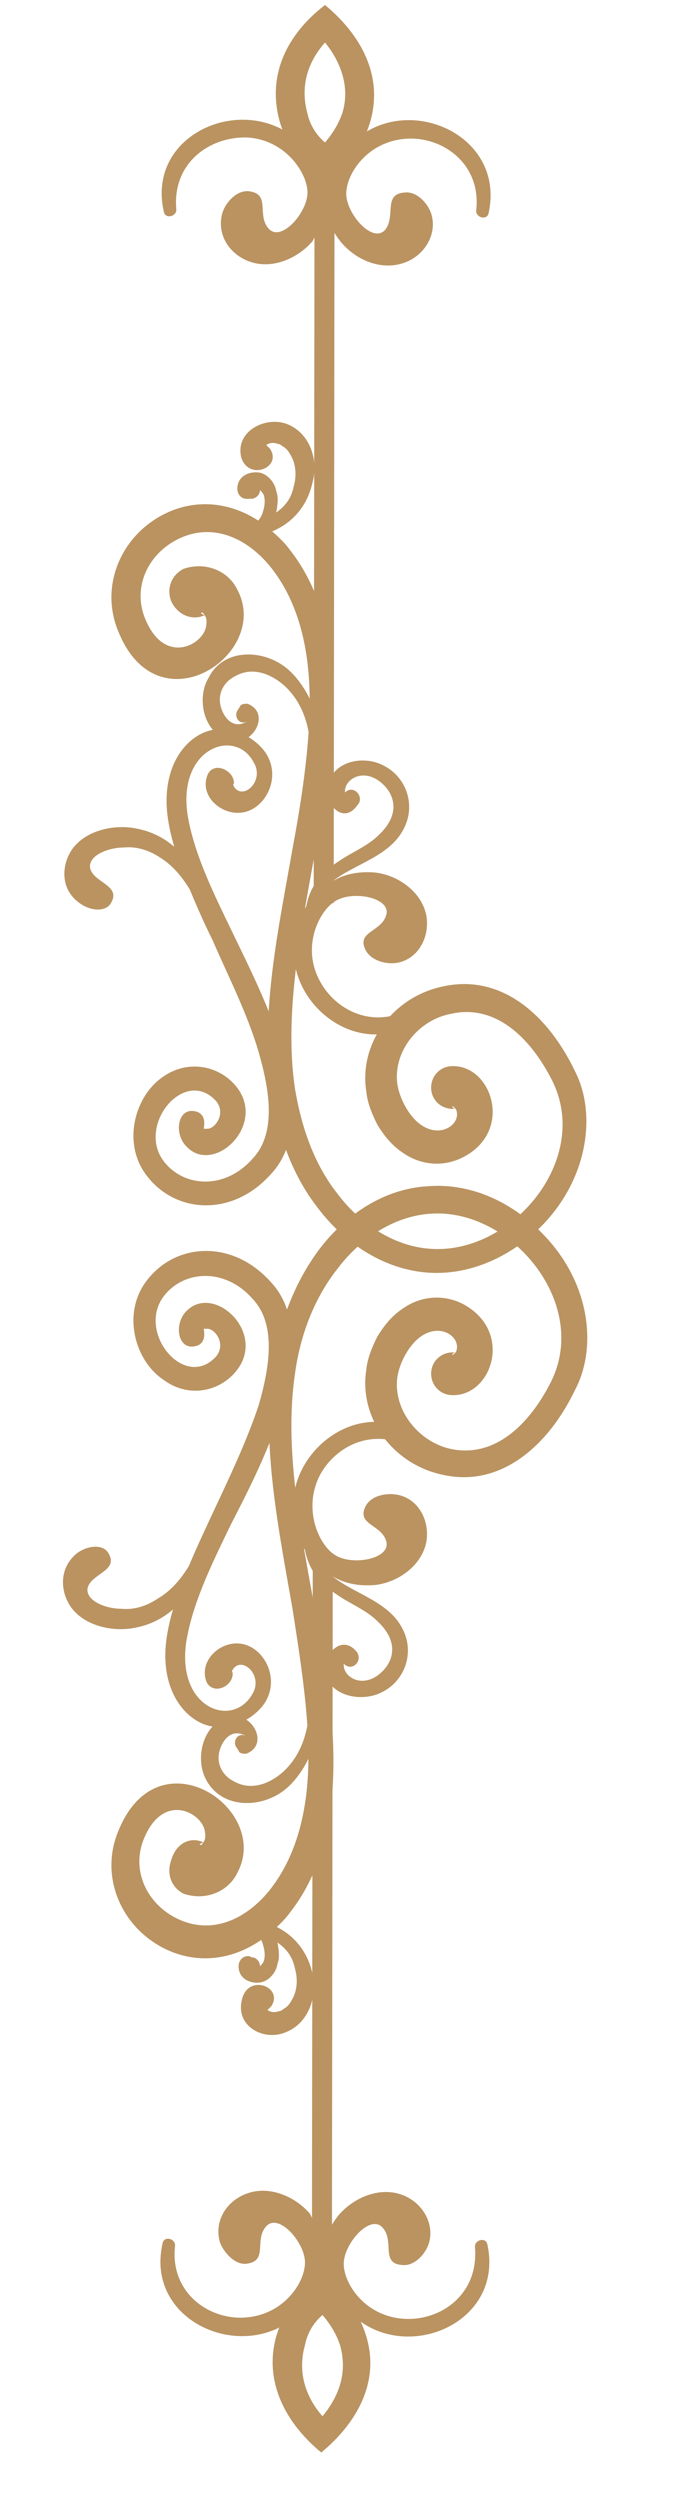 <?xml version="1.0" encoding="utf-8"?>
<!-- Generator: Adobe Illustrator 24.2.3, SVG Export Plug-In . SVG Version: 6.00 Build 0)  -->
<svg version="1.1" id="Calque_1" xmlns="http://www.w3.org/2000/svg" xmlns:xlink="http://www.w3.org/1999/xlink" x="0px" y="0px"
	 viewBox="0 0 54.8 200" style="enable-background:new 0 0 54.8 200;" xml:space="preserve">
<style type="text/css">
	.st0{fill:#BA9361;}
</style>
<g>
	<g>
		<g>
			<path class="st0" d="M16.4,49.2c-0.2,0-0.2-0.1-0.3-0.1c0-0.1,0-0.1,0.1-0.1c0.2,0.2,0.4,0.5,0.3,1c-0.1,1.5-3.2,3.3-4.8-0.3
				c-1.2-2.6,0.1-5.4,2.6-6.6c2.7-1.3,5.4-0.1,7.3,2.2c2.9,3.6,3.4,8.5,3.1,13.1c-0.2,3.1-0.7,6.3-1.3,9.5
				c-1.1,6.3-2.6,13.1-1.7,19.4c0.5,3.3,1.6,6.6,3.7,9.3c2.1,2.8,5.2,4.9,8.7,5.2c3.6,0.3,7-1.4,9.4-3.9c3.6-3.8,4.2-8.9,2.5-12.2
				c-2.1-4.4-5.8-7.8-10.5-6.8c-4,0.8-6.8,4.5-6.2,8.4c0.1,1,0.5,1.9,0.9,2.7c0.5,0.8,1.1,1.6,2,2.2c1.4,1,3.2,1.2,4.8,0.4
				c4.2-2.1,2.3-7.6-1-7.3c-0.9,0.1-1.6,0.9-1.5,1.9c0.1,0.9,0.9,1.6,1.9,1.5c-0.1,0-0.3-0.2-0.2-0.2c0,0,0.2,0.1,0.3,0.3
				c0.4,1.1-1.2,2.3-2.8,1.2c-0.9-0.6-1.7-2-1.9-3.2c-0.4-2.6,1.6-5.2,4.3-5.7c3.6-0.8,6.4,2,8.1,5.4c3.1,6.3-3.3,13.9-9.8,13.4
				c-2.9-0.2-5.6-2-7.4-4.4c-1.9-2.4-2.9-5.4-3.4-8.4c-0.9-6,0.5-12.8,1.6-18.9c0.6-3.2,1.2-6.4,1.4-9.7c0.3-5.1-0.2-10.4-3.4-14.5
				c-0.5-0.7-1.2-1.3-1.9-1.9c-2.6-2-5.5-2.2-7.9-1.1c-3.7,1.7-5.5,5.9-3.9,9.6c3.2,7.8,12.2,1.7,9.5-3.4c-0.7-1.5-2.5-2.3-4.3-1.7
				c-1,0.5-1.4,1.6-1,2.6C14.2,49.2,15.4,49.7,16.4,49.2z"/>
		</g>
		<g>
			<path class="st0" d="M16.3,147.4c-0.2,0-0.2,0.1-0.3,0.1c0,0.1,0,0.1,0.1,0.1c0.2-0.2,0.4-0.5,0.3-1c-0.1-1.5-3.2-3.3-4.8,0.3
				c-1.2,2.6,0.1,5.4,2.6,6.6c2.7,1.3,5.4,0.1,7.3-2.2c2.9-3.6,3.4-8.5,3.1-13.1c-0.2-3.1-0.7-6.3-1.2-9.5
				c-1.1-6.3-2.5-13.1-1.6-19.4c0.5-3.3,1.7-6.6,3.7-9.3c2.1-2.8,5.2-4.9,8.7-5.1c3.6-0.3,7,1.4,9.4,4c3.6,3.8,4.2,8.9,2.4,12.3
				c-2.1,4.4-5.9,7.8-10.5,6.8c-4-0.8-6.8-4.5-6.2-8.4c0.1-1,0.5-1.9,0.9-2.7c0.5-0.8,1.1-1.6,2-2.2c1.4-1,3.2-1.2,4.8-0.4
				c4.2,2.2,2.3,7.6-1,7.3c-0.9-0.1-1.6-0.9-1.5-1.9c0.1-0.9,0.9-1.6,1.9-1.5c-0.1,0-0.3,0.2-0.2,0.2c0,0,0.2-0.1,0.3-0.3
				c0.4-1.1-1.2-2.3-2.8-1.2c-0.9,0.6-1.7,2-1.9,3.2c-0.4,2.6,1.6,5.2,4.2,5.8c3.6,0.8,6.4-2,8.1-5.4c3.1-6.3-3.3-13.9-9.7-13.4
				c-2.9,0.2-5.6,2-7.4,4.4c-1.9,2.4-3,5.4-3.4,8.4c-0.9,6,0.5,12.8,1.6,18.9c0.6,3.2,1.2,6.4,1.4,9.7c0.3,5.1-0.2,10.4-3.4,14.5
				c-0.5,0.7-1.2,1.3-1.9,1.9c-2.6,2-5.5,2.2-7.9,1.1c-3.7-1.7-5.5-5.9-3.9-9.6c3.2-7.8,12.2-1.7,9.5,3.4c-0.7,1.5-2.5,2.3-4.3,1.7
				c-1-0.5-1.4-1.6-1-2.7C14.1,147.4,15.3,146.9,16.3,147.4z"/>
		</g>
		<g>
			<path class="st0" d="M16.6,62c-0.8,2,1.9,3.9,3.8,2.6c1.2-0.8,1.9-2.7,0.9-4.3c-0.9-1.4-3.2-2.6-5.2-1.6
				c-1.8,0.9-3.3,3.4-2.6,7.2c0.3,1.7,0.9,3.3,1.5,4.8s1.3,3.1,2,4.5c1.3,3,2.8,5.9,3.7,9c0.8,2.8,1.5,6.4-0.5,8.5
				c-2.2,2.5-5.5,2.3-7.1,0.2c-2.2-2.9,1.7-7.6,4.2-4.8c0.8,1-0.1,2.2-0.7,2.2c-0.2,0-0.3,0-0.3,0c0-0.1,0.3-1.2-0.7-1.4
				c-1.4-0.3-1.7,1.8-0.7,2.8c2.2,2.4,6.6-1.8,3.9-4.9c-1.4-1.6-3.8-2-5.7-0.7c-2.4,1.6-3.3,5.4-1.4,7.9c2.3,3.1,6.9,3.4,10-0.1
				c2.4-2.6,1.9-6.8,0.8-10.2c-1-3.2-2.5-6.2-3.9-9.1s-2.9-5.9-3.5-8.9c-1.2-5.8,3.7-7.6,5.2-4.7c0.9,1.5-0.9,3.1-1.6,1.9
				c-0.1-0.2,0-0.3,0-0.1C18.9,61.7,17.1,60.8,16.6,62z"/>
		</g>
		<g>
			<path class="st0" d="M16.5,134.5c-0.7-2,1.9-3.9,3.8-2.6c1.2,0.8,1.9,2.7,0.9,4.3c-0.9,1.4-3.2,2.6-5.2,1.6
				c-1.8-0.9-3.3-3.4-2.6-7.2c0.3-1.7,0.9-3.3,1.5-4.8s1.3-3,2-4.5c1.4-3,2.8-5.9,3.8-8.9c0.8-2.8,1.5-6.4-0.5-8.5
				c-2.2-2.5-5.5-2.3-7.1-0.2c-2.2,2.9,1.7,7.6,4.2,4.8c0.8-1-0.1-2.2-0.7-2.2c-0.2,0-0.3,0-0.3,0c0,0.1,0.3,1.2-0.7,1.4
				c-1.4,0.3-1.7-1.8-0.7-2.8c2.2-2.3,6.6,1.8,3.9,4.9c-1.4,1.6-3.8,2-5.7,0.6c-2.4-1.6-3.3-5.4-1.4-7.9c2.3-3.1,6.9-3.4,10,0.1
				c2.4,2.6,1.8,6.8,0.8,10.2c-1,3.2-2.5,6.2-4,9.1c-1.4,2.9-2.9,5.9-3.5,8.9c-1.2,5.8,3.6,7.6,5.2,4.7c0.9-1.5-0.9-3.1-1.6-1.9
				c-0.1,0.2,0,0.3,0,0.1C18.8,134.9,17,135.7,16.5,134.5z"/>
		</g>
		<g>
			<path class="st0" d="M30.6,61.2c1.9,0.9,2.7,3.2,1.7,5.1c-1.1,2.2-3.9,2.8-5.7,4.2c1-0.6,2.1-0.8,3.4-0.7
				c1.8,0.2,3.7,1.5,4.1,3.4c0.3,1.6-0.5,3.4-2.2,3.8c-0.9,0.2-2.1-0.1-2.6-0.9c-0.9-1.6,1.2-1.5,1.6-2.9s-2.7-2-4.1-1.1
				c-1.3,0.8-2.7,3.7-1.2,6.4c1.4,2.6,4.8,4,7.8,1.8c0.5-0.4,1.2,0.3,0.7,0.7c-5.2,5.1-13.5-1.9-9.6-8.5c0.3-1.6,1.2-2.7,2.6-3.6
				c1-0.7,2.3-1.2,3.2-2.1c1.7-1.6,1.3-3.1,0.4-4c-1.5-1.5-3.2-0.5-3.1,0.6c0.7-0.7,1.6,0.4,1,1c-1.1,1.6-2.6,0-2.4-1.4
				C26.5,60.9,29,60.4,30.6,61.2z"/>
		</g>
		<g>
			<path class="st0" d="M30.5,135.4c1.9-0.9,2.7-3.2,1.7-5.1c-1.1-2.2-3.9-2.8-5.6-4.2c1,0.6,2.1,0.8,3.4,0.7
				c1.8-0.2,3.7-1.5,4.1-3.4c0.3-1.6-0.5-3.4-2.2-3.8c-0.9-0.2-2.1,0-2.6,0.8c-0.9,1.6,1.2,1.5,1.6,2.9s-2.7,2-4.1,1.1
				c-1.3-0.8-2.6-3.7-1.2-6.4c1.4-2.6,4.8-4,7.8-1.8c0.5,0.4,1.2-0.3,0.7-0.7c-5.2-5.1-13.5,1.9-9.7,8.5c0.3,1.6,1.2,2.7,2.6,3.6
				c1,0.7,2.3,1.2,3.2,2.1c1.7,1.6,1.3,3.1,0.4,4c-1.5,1.5-3.2,0.5-3.1-0.6c0.7,0.7,1.6-0.3,1-1c-1.2-1.4-2.7,0.3-2.5,1.7
				C26.4,135.7,28.9,136.2,30.5,135.4z"/>
		</g>
		<g>
			<path class="st0" d="M5.8,67.9c1.1-1.5,3.4-2,5.2-1.6c3.5,0.7,5.4,4,5.8,7.3c0,0.2-0.3,0.3-0.3,0.1c-0.9-1.9-1.9-4-3.7-5.1
				c-0.9-0.6-1.9-0.9-2.9-0.8c-1.2,0-2.8,0.6-2.7,1.6c0.2,1.2,2.5,1.4,1.7,2.8c-0.4,0.8-1.7,0.7-2.6,0C4.7,71,5,69,5.8,67.9z"/>
		</g>
		<g>
			<path class="st0" d="M5.7,128.6c1.1,1.5,3.4,2,5.2,1.6c3.5-0.7,5.4-4,5.8-7.3c0-0.2-0.3-0.3-0.3-0.1c-0.9,1.9-1.9,4-3.8,5.1
				c-0.9,0.6-1.9,0.9-2.9,0.8c-1.2,0-2.8-0.6-2.7-1.6c0.2-1.2,2.5-1.4,1.7-2.8c-0.4-0.8-1.7-0.7-2.6,0
				C4.6,125.6,4.9,127.5,5.7,128.6z"/>
		</g>
		<g>
			<path class="st0" d="M22.9,33.9c1.9,0.7,2.6,2.9,2.1,4.7c-0.5,2.3-2.2,3.9-4.6,4.3c-0.1,0-0.2,0-0.3,0c-0.1,0-0.2-0.1-0.3-0.2
				c-0.1-0.2-0.1-0.5,0.2-0.6c0.1,0,0.2-0.1,0.3-0.1c0.1-0.1,0.2-0.2,0.3-0.3c0.3-0.3,0.4-0.6,0.5-1s0.1-0.8,0-1.1
				c-0.1-0.2-0.2-0.3-0.3-0.4c0,0.3-0.2,0.6-0.6,0.7c-0.1,0-0.2,0-0.3,0c-0.6,0.1-1-0.4-0.9-1c0.1-0.8,0.9-1.2,1.7-1.1
				c0.7,0.1,1.3,0.8,1.4,1.5c0.2,0.5,0.1,1.1,0,1.7c0.7-0.5,1.2-1.1,1.4-2.1c0.2-0.7,0.2-1.5-0.1-2.2c-0.2-0.4-0.4-0.8-0.8-1
				c-0.1-0.1-0.3-0.2-0.4-0.2c-0.3-0.1-0.6-0.1-0.9,0.1c0.1,0.1,0.2,0.2,0.3,0.3c1,1.5-1.7,2.6-2.3,0.7
				C18.8,34.5,21.2,33.3,22.9,33.9z"/>
		</g>
		<g>
			<path class="st0" d="M22.8,162.6c1.9-0.7,2.6-2.9,2.2-4.7c-0.5-2.3-2.2-3.9-4.6-4.3c-0.1,0-0.2,0-0.3,0c-0.1,0-0.2,0.1-0.3,0.2
				c-0.1,0.2-0.1,0.5,0.2,0.6c0.1,0,0.2,0.1,0.3,0.1c0.1,0.1,0.2,0.2,0.3,0.3c0.3,0.3,0.4,0.6,0.5,1s0.1,0.8,0,1.1
				c-0.1,0.2-0.2,0.3-0.3,0.4c0-0.3-0.2-0.6-0.5-0.7c-0.1,0-0.2,0-0.3-0.1c-0.6-0.1-1,0.4-0.9,1c0.1,0.8,0.9,1.2,1.7,1.1
				c0.7-0.1,1.3-0.8,1.4-1.5c0.2-0.5,0.1-1.1,0-1.7c0.7,0.5,1.2,1.1,1.4,2.1c0.2,0.7,0.2,1.5-0.1,2.2c-0.2,0.4-0.4,0.8-0.8,1
				c-0.1,0.1-0.3,0.2-0.4,0.2c-0.3,0.1-0.6,0.1-0.9-0.1c0.1-0.1,0.2-0.2,0.3-0.3c1-1.5-1.7-2.6-2.3-0.7
				C18.7,162.1,21.1,163.3,22.8,162.6z"/>
		</g>
		<g>
			<path class="st0" d="M23.1,53.6c1.9,1.7,3.4,5.6,2.1,8c-0.1,0.2-0.4,0.1-0.4-0.1c0.2-2.4-0.2-4.9-2-6.6c-1.1-1-2.6-1.6-4-0.8
				c-0.8,0.4-1.3,1.2-1.2,2.1c0.1,0.9,0.9,2.3,2.2,1.5c-0.7,0.4-1.2-0.5-0.7-1c0-0.1,0.1-0.1,0.1-0.2c0.1-0.2,0.4-0.2,0.6-0.2
				c1.8,0.7,0.6,3.1-1,3c-2.4-0.2-3.2-3.3-2.1-5.1C17.9,51.8,21.2,51.9,23.1,53.6z"/>
		</g>
		<g>
			<path class="st0" d="M23,143c1.9-1.7,3.4-5.6,2.1-8c-0.1-0.2-0.4-0.1-0.4,0.1c0.2,2.4-0.2,4.9-2,6.6c-1.1,1-2.6,1.6-4,0.8
				c-0.8-0.4-1.3-1.2-1.2-2.1c0.1-0.9,0.9-2.3,2.2-1.5c-0.7-0.4-1.2,0.5-0.7,1c0,0.1,0.1,0.1,0.1,0.2c0.1,0.2,0.4,0.2,0.6,0.2
				c1.8-0.7,0.6-3.1-1-3c-2.4,0.2-3.2,3.3-2.2,5.1C17.8,144.8,21.1,144.7,23,143z"/>
		</g>
		<g>
			
				<rect x="-3.8" y="41.7" transform="matrix(1.162664e-03 -1 1 1.162664e-03 -16.6 68.396)" class="st0" width="59.4" height="1.6"/>
		</g>
		<g>
			
				<rect x="-3.9" y="153.3" transform="matrix(1.162664e-03 -1 1 1.162664e-03 -128.344 179.74)" class="st0" width="59.4" height="1.6"/>
		</g>
		<g>
			<g>
				<path class="st0" d="M26,0.4c2.9,2.4,4.7,5.7,3.6,9.4c-0.6,2-1.9,3.7-3.6,4.7c-1.7-1-3-2.7-3.6-4.7C21.3,6,23,2.7,26,0.4z
					 M26,11.4c0.6-0.7,1.1-1.5,1.4-2.4C28,7,27.3,5,26,3.4c-1.4,1.6-2,3.5-1.4,5.7C24.8,10,25.3,10.8,26,11.4z"/>
			</g>
			<g>
				<path class="st0" d="M26,16.2c0,1.1,0.5,2.2,1.3,3.2c1.2,1.4,3.2,2.3,5.1,1.6c1.6-0.6,2.6-2.3,2.1-3.9c-0.3-0.9-1.2-1.8-2.1-1.7
					c-1.8,0.1-0.7,1.9-1.6,3c-1,1.1-3.1-1.3-3.1-2.9s1.7-4.2,4.8-4.4c2.9-0.2,6,2,5.6,5.7c-0.1,0.6,0.9,0.9,1,0.2
					c1.5-7.1-8.8-10.5-12.3-3.7c-0.3,0.3-0.5,0.5-0.7,0.8c-0.2-0.3-0.5-0.6-0.7-0.8c-3.5-6.8-13.9-3.5-12.3,3.6
					c0.1,0.7,1.1,0.4,1-0.2c-0.3-3.7,2.7-5.8,5.7-5.7c3.1,0.2,4.8,2.9,4.8,4.4c0,1.6-2.1,4-3.1,2.9s0.2-2.8-1.6-3
					c-0.9-0.1-1.8,0.8-2.1,1.7c-0.5,1.7,0.5,3.3,2.1,3.9c1.8,0.7,3.9-0.2,5.1-1.6C25.5,18.4,25.9,17.3,26,16.2z"/>
			</g>
		</g>
		<g>
			<g>
				<path class="st0" d="M25.7,196.2c2.9-2.4,4.7-5.7,3.6-9.3c-0.6-2-1.9-3.7-3.6-4.7c-1.7,1-3,2.7-3.6,4.7
					C21.1,190.5,22.8,193.8,25.7,196.2z M25.8,185.2c0.6,0.7,1.1,1.5,1.4,2.4c0.6,2.1,0,4-1.4,5.7c-1.4-1.6-2-3.6-1.4-5.7
					C24.6,186.6,25.1,185.8,25.8,185.2z"/>
			</g>
			<g>
				<path class="st0" d="M25.8,180.4c0-1.1,0.5-2.2,1.3-3.2c1.2-1.4,3.3-2.3,5.1-1.6c1.6,0.6,2.6,2.3,2.1,3.9
					c-0.3,0.9-1.2,1.8-2.1,1.7c-1.8-0.1-0.6-1.9-1.6-3s-3.1,1.3-3.1,2.9c0,1.6,1.7,4.2,4.8,4.4c2.9,0.2,6-1.9,5.7-5.7
					c-0.1-0.6,0.9-0.9,1-0.2c1.5,7.1-8.8,10.4-12.3,3.6c-0.3-0.3-0.5-0.5-0.7-0.8c-0.2,0.3-0.5,0.6-0.7,0.8
					c-3.5,6.8-13.9,3.4-12.3-3.7c0.1-0.7,1.1-0.4,1,0.2c-0.4,3.7,2.7,5.9,5.6,5.7c3.1-0.2,4.8-2.8,4.8-4.4c0-1.6-2.1-4-3.1-2.9
					s0.2,2.8-1.6,3c-0.9,0.1-1.8-0.9-2.1-1.7c-0.5-1.7,0.5-3.3,2.1-3.9c1.8-0.7,3.9,0.2,5.1,1.6C25.3,178.1,25.7,179.3,25.8,180.4z"
					/>
			</g>
		</g>
	</g>
</g>
</svg>
